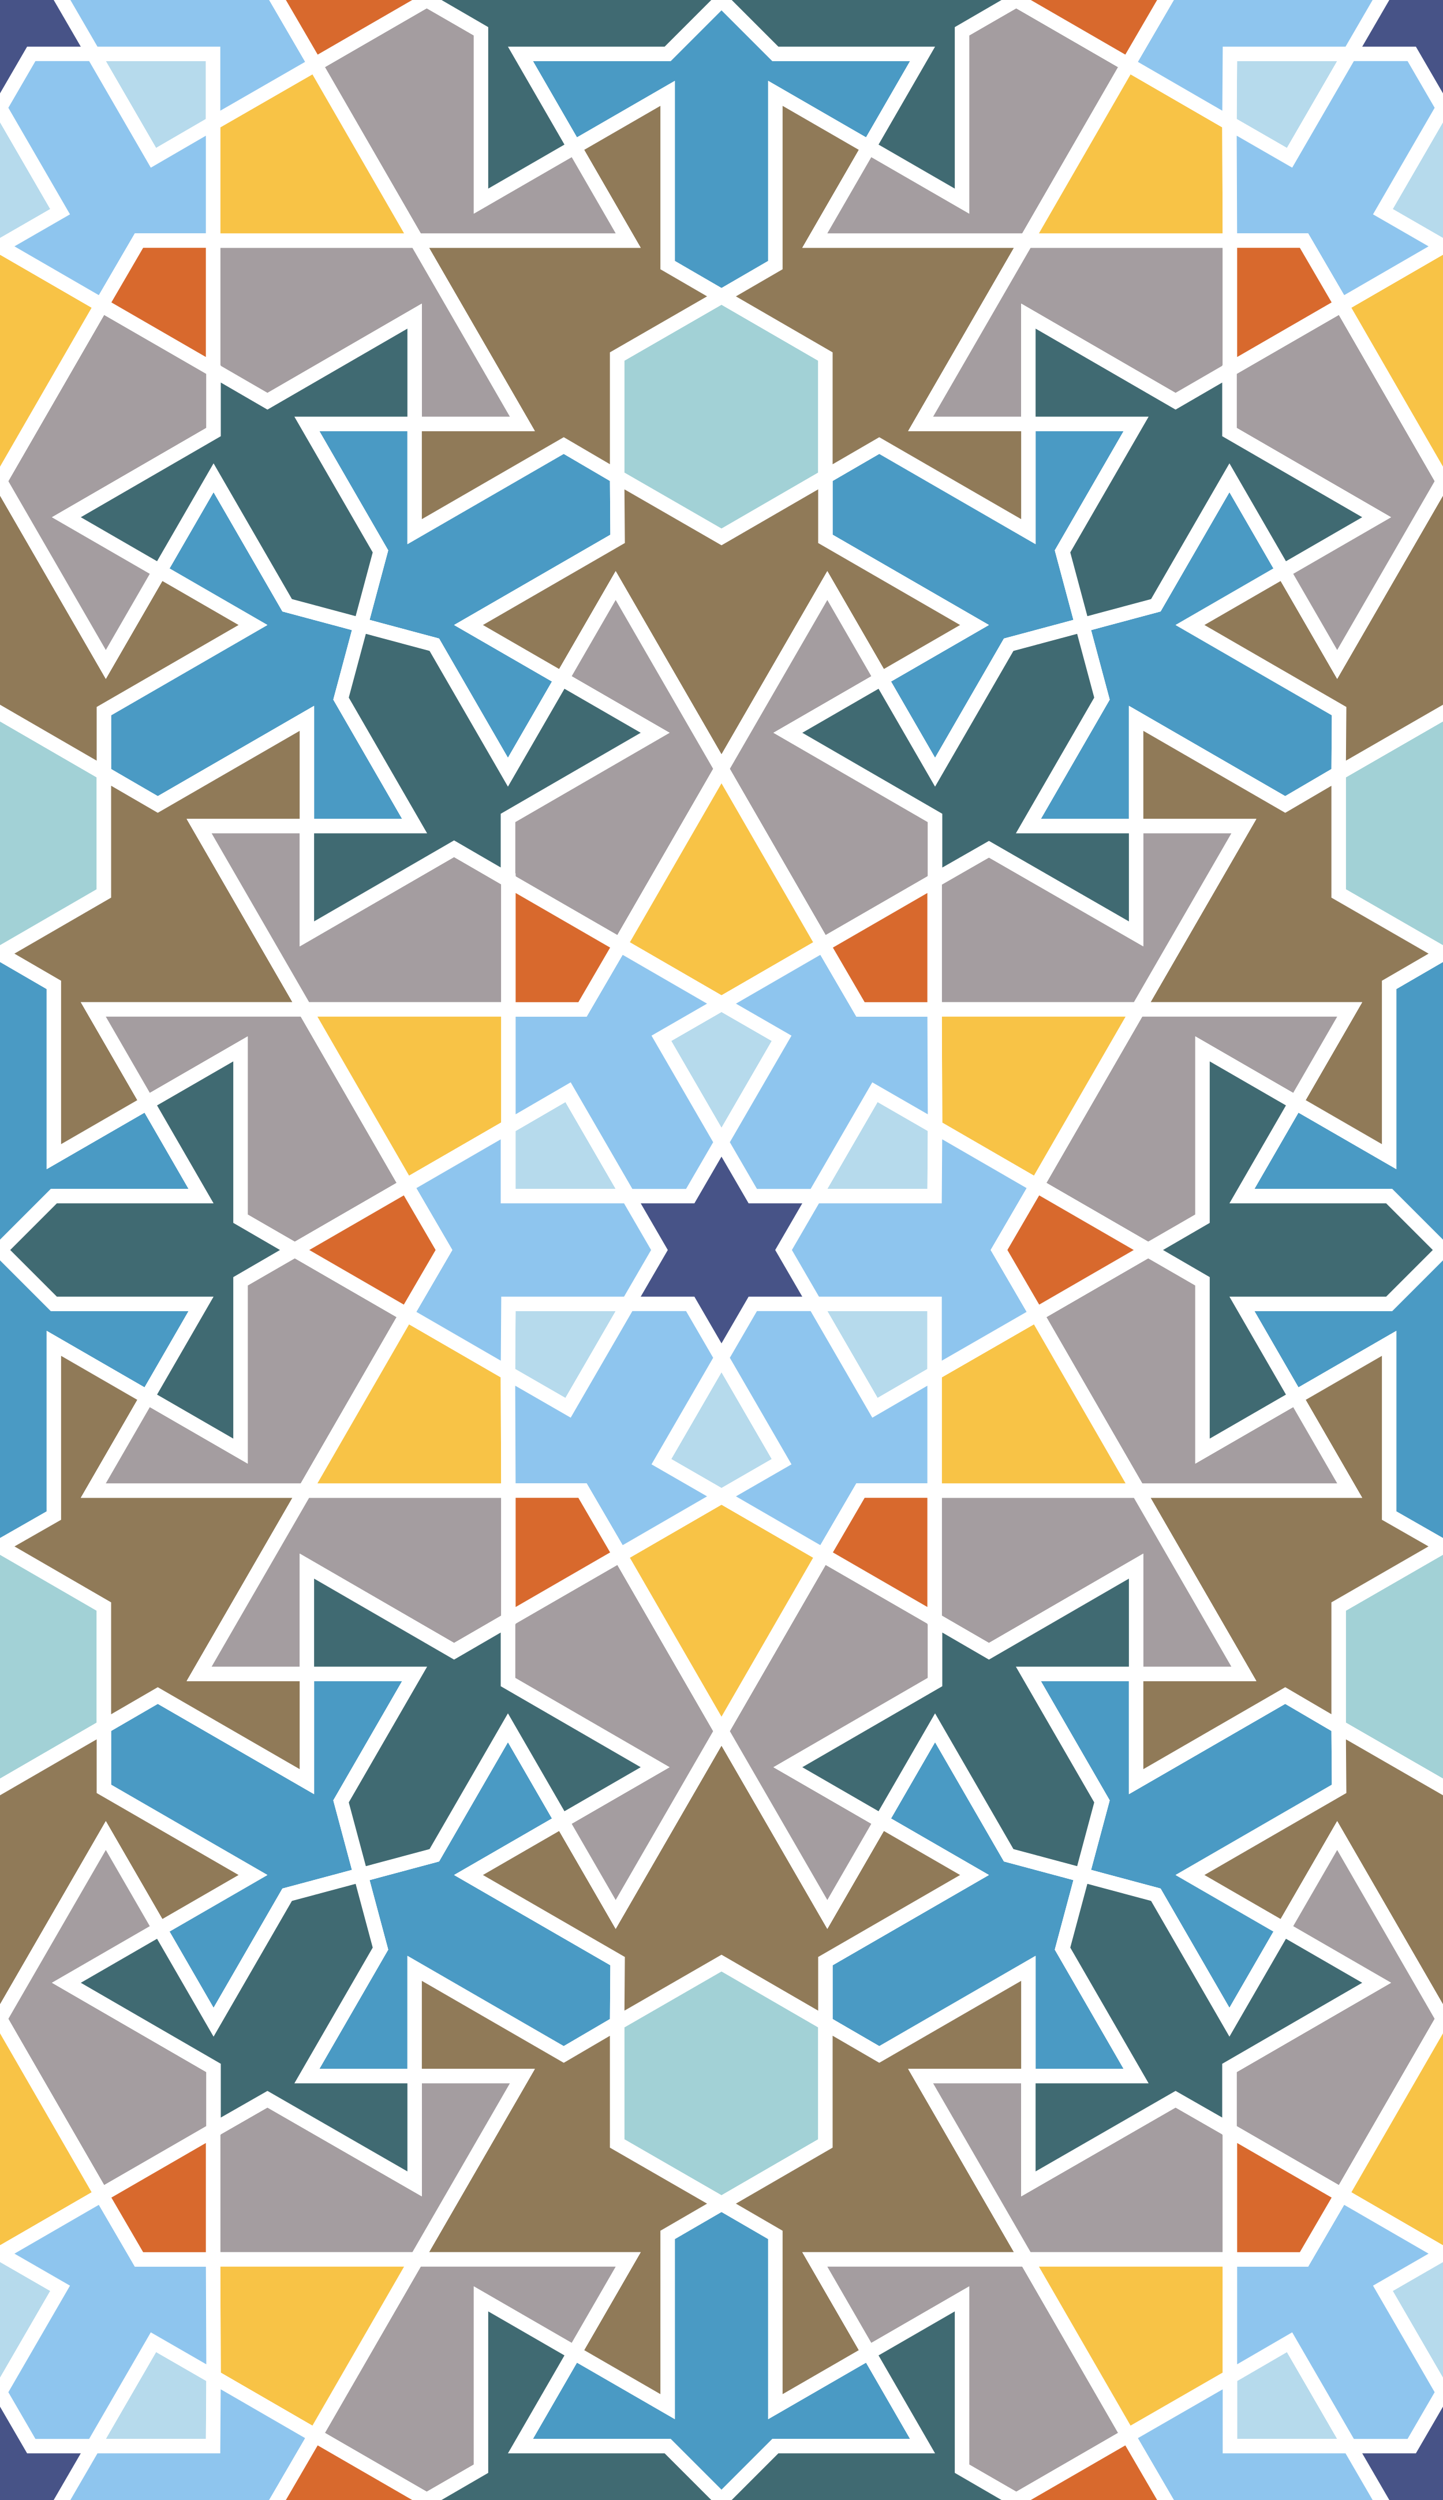 <svg xmlns="http://www.w3.org/2000/svg" width="300" height="519.6">
  <rect width="100%" height="100%" fill="#333333" stroke="none"/>
  <style>
    :root {
      --golden: #907A58;
      --darkBlue: #475387;
      --beige: #DFD8CC;
      --teal: #4A9AC4;
      --gray: #A49DA0;
      --smaragd: #406A72;
      --sand: #D3BDA7;
      --grayGreen: #A2D1D6;
      --blueGray: #758390;
      --lightBrown: #AA8858;
      --blue1: #8EC5EE;
      --blue2: #8CC6EA;
      --blue3: #B6DAEC;
      --rust: #D8692D;
      --yellow: #F8C346;
    }
    .shape-1{fill:#475387}
    .shape-2{fill:#A2D1D6}
    .shape-3{fill:#4A9AC4}
    .shape-4{fill:#907A58}
    .shape-5{fill:#A49DA0}
    .shape-6{fill:#B6DAEC}
    .shape-7{fill:#F8C346}
    .shape-8{fill:#8EC5EE}
    .shape-9{fill:#406A72}
    .shape-10{fill:#D8692D}
    .line{stroke:#fff;stroke-width:3px}
    .guides{ stroke: #4FFF4F; display: none; fill: none}

  </style>
  <g id="pattern" class="line">
    <path class="shape-1" d="M-21.7 -11.2H321.6V530.8H-21.7z"/>
    <path class="shape-2" d="M150 458L128.3 445.5 128.3 420.5 150 408 171.6 420.5 171.6 445.5zM171.6 99.1L150 111.6 128.3 99.1 128.3 74.1 150 61.6 171.6 74.1zM300 198.2L278.3 185.7 278.3 160.7 300 148.2 321.6 160.7 321.6 185.7zM321.6 358.9L300 371.4 278.3 358.9 278.3 333.9 300 321.4 321.6 333.9zM0 198.2L-21.7 185.7-21.7 160.7 0 148.2 21.6 160.7 21.6 185.7zM21.6 358.9L0 371.4-21.7 358.9-21.7 333.9 0 321.4 21.6 333.9z"/>
    <path class="shape-3" d="M150 458L138.8 464.5 138.8 500.2 119.4 489 108.2 508.4 138.8 508.4 150 519.6 161.2 508.4 191.8 508.4 180.6 489 161.2 500.2 161.2 464.5zM171.6 420.5L182.8 427 213.8 409.1 213.8 431.5 236.2 431.5 220.9 405 225 389.7 209.7 385.6 194.4 359.1 183.2 378.5 202.6 389.7 171.6 407.6zM128.3 420.5L128.4 407.6 97.4 389.7 116.8 378.5 105.6 359.1 90.3 385.6 75 389.7 79.1 405 63.8 431.5 86.2 431.5 86.2 409.1 117.2 427zM171.6 99.1L171.6 112 202.6 129.9 183.2 141.1 194.4 160.5 209.7 134 225 129.9 220.9 114.6 236.2 88.1 213.8 88.1 213.8 110.5 182.8 92.6zM150 61.6L161.2 55.1 161.2 19.4 180.6 30.6 191.8 11.2 161.2 11.2 150 0 138.8 11.2 108.2 11.2 119.4 30.6 138.8 19.4 138.8 55.1zM128.3 99.1L117.2 92.6 86.2 110.5 86.2 88.1 63.8 88.1 79.1 114.6 75 129.9 90.3 134 105.6 160.5 116.8 141.1 97.4 129.9 128.4 112zM300 198.2L288.8 204.7 288.8 240.4 269.4 229.2 258.2 248.6 288.8 248.6 300 259.8 311.2 248.6 341.8 248.6 330.6 229.2 311.2 240.4 311.2 204.7zM278.3 160.7L278.4 147.8 247.4 129.9 266.8 118.7 255.6 99.3 240.3 125.8 225 129.9 229.1 145.2 213.8 171.7 236.2 171.7 236.2 149.3 267.2 167.2zM300 321.4L311.2 315 311.2 279.2 330.6 290.4 341.8 271 311.2 271 300 259.8 288.8 271 258.2 271 269.4 290.4 288.8 279.2 288.8 315zM278.3 358.9L267.2 352.4 236.2 370.3 236.2 347.9 213.8 347.9 229.1 374.4 225 389.7 240.3 393.8 255.6 420.3 266.8 400.9 247.4 389.7 278.4 371.8zM0 198.2L-11.2 204.7-11.2 240.4-30.6 229.2-41.8 248.6-11.2 248.6 0 259.8 11.2 248.6 41.8 248.6 30.6 229.2 11.2 240.4 11.2 204.7zM21.6 160.7L32.8 167.2 63.8 149.3 63.8 171.7 86.2 171.7 70.9 145.2 75 129.9 59.7 125.8 44.4 99.3 33.2 118.7 52.6 129.9 21.6 147.8zM21.6 358.9L21.6 371.8 52.6 389.7 33.2 400.9 44.4 420.3 59.7 393.8 75 389.7 70.9 374.4 86.2 347.9 63.8 347.9 63.8 370.3 32.8 352.4zM0 321.4L11.2 315 11.2 279.2 30.6 290.4 41.8 271 11.2 271 0 259.8-11.2 271-41.8 271-30.6 290.4-11.2 279.2-11.2 315z"/>
    <g>
      <path class="shape-4" d="M128.3 445.5L128.3 420.5 117.2 427 86.2 409.1 86.2 431.5 108.6 431.5 86.6 469.6 86.6 469.6 86.6 469.6 86.6 469.6 86.6 469.6 130.6 469.6 119.4 489 138.8 500.2 138.8 464.5 150 458zM171.6 445.5L150 458 161.2 464.5 161.2 500.2 180.6 489 169.4 469.6 213.4 469.6 213.4 469.6 213.4 469.6 213.4 469.6 213.4 469.6 191.4 431.5 213.8 431.5 213.8 409.1 182.8 427 171.6 420.5zM150 408L171.6 420.5 171.6 407.6 202.6 389.7 183.2 378.5 172 397.9 150 359.8 150 359.8 150 359.8 150 359.8 150 359.8 128 397.9 116.8 378.5 97.4 389.7 128.4 407.6 128.3 420.5zM150 111.6L128.3 99.1 128.4 112 97.4 129.9 116.8 141.1 128 121.7 150 159.8 150 159.8 150 159.8 150 159.8 150 159.8 172 121.7 183.2 141.1 202.6 129.9 171.6 112 171.6 99.1zM171.6 74.1L171.6 99.1 182.8 92.6 213.8 110.5 213.8 88.1 191.4 88.1 213.4 50 213.4 50 213.4 50 213.4 50 213.4 50 169.4 50 180.6 30.6 161.2 19.4 161.2 55.1 150 61.6zM128.3 74.1L150 61.6 138.8 55.1 138.8 19.4 119.4 30.6 130.6 50 86.6 50 86.6 50 86.6 50 86.6 50 86.6 50 108.6 88.1 86.2 88.1 86.2 110.5 117.2 92.6 128.3 99.1zM278.3 185.7L278.3 160.7 267.2 167.2 236.2 149.3 236.2 171.7 258.6 171.7 236.6 209.8 236.6 209.8 236.6 209.8 236.6 209.8 236.6 209.8 280.6 209.8 269.4 229.2 288.8 240.4 288.8 204.7 300 198.2zM300 148.2L321.6 160.7 321.6 147.8 352.6 129.9 333.2 118.7 322 138.1 300 100 300 100 300 100 300 100 300 100 278 138.1 266.8 118.7 247.4 129.9 278.4 147.8 278.3 160.7zM300 371.4L278.3 358.9 278.4 371.8 247.4 389.7 266.8 400.9 278 381.5 300 419.6 300 419.6 300 419.6 300 419.6 300 419.6 322 381.5 333.2 400.9 352.6 389.7 321.6 371.8 321.6 358.9zM278.3 333.9L300 321.4 288.8 315 288.8 279.2 269.4 290.4 280.6 309.8 236.6 309.8 236.6 309.8 236.6 309.8 236.6 309.8 236.6 309.8 258.6 347.9 236.2 347.9 236.2 370.3 267.2 352.4 278.3 358.9zM21.6 185.7L0 198.2 11.2 204.7 11.2 240.4 30.6 229.2 19.4 209.8 63.4 209.8 63.4 209.8 63.4 209.8 63.4 209.8 63.4 209.8 41.4 171.7 63.8 171.7 63.8 149.3 32.8 167.2 21.6 160.7zM0 148.2L21.6 160.7 21.6 147.8 52.6 129.9 33.2 118.7 22 138.1 0 100 0 100 0 100 0 100 0 100-22 138.1-33.2 118.7-52.6 129.9-21.6 147.8-21.6 160.7zM0 371.4L-21.7 358.9-21.6 371.8-52.6 389.7-33.2 400.9-22 381.5 0 419.6 0 419.6 0 419.6 0 419.6 0 419.6 22 381.5 33.2 400.9 52.6 389.7 21.6 371.8 21.6 358.9zM21.6 333.9L21.6 358.9 32.8 352.4 63.8 370.3 63.8 347.9 41.4 347.9 63.4 309.8 63.4 309.8 63.4 309.8 63.4 309.8 63.4 309.8 19.4 309.8 30.6 290.4 11.2 279.2 11.2 315 0 321.4z"/>
    </g>
    <g>
      <path class="shape-5" d="M130.6 469.6L86.6 469.6 65.5 506.2 88.7 519.6 100 513.1 100 477.8 119.4 489zM108.6 431.5L86.6 469.6 44.3 469.6 44.3 442.8 55.6 436.3 86.2 453.9 86.2 431.5zM191.4 431.5L213.4 469.6 255.7 469.6 255.7 442.8 244.4 436.3 213.8 453.9 213.8 431.5zM169.4 469.6L213.4 469.6 234.5 506.2 211.3 519.6 200 513.1 200 477.8 180.6 489zM128 397.9L150 359.8 128.9 323.2 105.6 336.6 105.6 349.6 136.2 367.3 116.8 378.5zM172 397.9L150 359.8 171.1 323.2 194.4 336.6 194.4 349.6 163.8 367.3 183.2 378.5zM172 121.7L150 159.8 171.1 196.4 194.4 183 194.4 170 163.8 152.3 183.2 141.1zM128 121.7L150 159.8 128.9 196.4 105.6 183 105.6 170 136.2 152.3 116.8 141.1zM169.4 50L213.4 50 234.5 13.4 211.3 0 200 6.5 200 41.8 180.6 30.6zM191.4 88.1L213.4 50 255.7 50 255.7 76.9 244.4 83.4 213.8 65.7 213.8 88.1zM108.6 88.1L86.6 50 44.3 50 44.3 76.9 55.6 83.4 86.2 65.7 86.2 88.1zM130.6 50L86.6 50 65.5 13.4 88.7 0 100 6.5 100 41.8 119.4 30.6zM280.6 209.8L236.6 209.8 215.5 246.4 238.7 259.8 250 253.3 250 218 269.4 229.2z"/>
      <path class="shape-5" d="M258.6 171.7L236.6 209.8 194.3 209.8 194.3 183 205.6 176.5 236.2 194.1 236.2 171.7zM278 138.1L300 100 278.9 63.4 255.6 76.8 255.6 89.8 286.2 107.5 266.8 118.7zM278 381.5L300 419.6 278.9 456.2 255.6 442.8 255.6 429.8 286.2 412.1 266.8 400.9zM258.6 347.9L236.6 309.8 194.3 309.8 194.3 336.7 205.6 343.2 236.2 325.5 236.2 347.9zM280.6 309.8L236.6 309.8 215.5 273.2 238.7 259.8 250 266.3 250 301.6 269.4 290.4zM41.4 171.7L63.4 209.8 105.7 209.8 105.7 182.9 94.4 176.4 63.8 194.1 63.8 171.7zM19.4 209.8L63.4 209.8 84.5 246.4 61.3 259.8 50 253.3 50 218 30.6 229.2zM22 138.1L0 100 21.1 63.4 44.4 76.8 44.4 89.8 13.8 107.5 33.2 118.7zM22 381.5L0 419.6 21.1 456.2 44.4 442.8 44.4 429.8 13.8 412.1 33.2 400.9zM19.4 309.8L63.4 309.8 84.5 273.2 61.3 259.8 50 266.3 50 301.6 30.6 290.4zM41.4 347.9L63.4 309.8 105.7 309.8 105.7 336.7 94.4 343.2 63.8 325.5 63.8 347.9z"/>
    </g>
    <g>
      <path class="shape-6" d="M31.9 486.8L44.4 494 44.3 508.4 19.4 508.4zM255.7 508.4L255.7 494 268.1 486.8 280.6 508.4zM162.5 303.8L150 311 137.5 303.8 150 282.2zM137.5 215.8L150 208.6 162.5 215.8 150 237.4zM268.1 32.8L255.6 25.6 255.7 11.2 280.6 11.2zM44.3 11.2L44.3 25.6 31.9 32.8 19.4 11.2zM181.9 227L194.4 234.2 194.3 248.6 169.4 248.6zM312.5 44L300 51.2 287.5 44 300 22.4zM287.5 475.6L300 468.4 312.5 475.6 300 497.2zM194.3 271L194.3 285.4 181.9 292.6 169.4 271zM105.7 248.6L105.7 234.2 118.1 227 130.6 248.6zM12.5 44L0 51.2-12.5 44 0 22.4zM-12.5 475.6L0 468.4 12.5 475.6 0 497.2zM118.1 292.6L105.6 285.4 105.7 271 130.6 271z"/>
    </g>
    <g>
      <path class="shape-7" d="M44.3 469.6L86.6 469.6 65.5 506.2 44.4 494zM234.5 506.2L213.4 469.6 255.7 469.6 255.7 494zM171.1 323.2L150 359.8 128.9 323.2 150 311zM128.9 196.4L150 159.8 171.1 196.4 150 208.6zM255.7 50L213.4 50 234.5 13.4 255.6 25.6zM65.5 13.4L86.6 50 44.3 50 44.3 25.6zM194.3 209.8L236.6 209.8 215.5 246.4 194.4 234.2zM321.1 63.4L300 100 278.9 63.4 300 51.2zM278.9 456.2L300 419.6 321.1 456.2 300 468.4zM215.5 273.2L236.6 309.8 194.3 309.8 194.3 285.4zM84.5 246.4L63.4 209.8 105.7 209.8 105.7 234.2zM21.1 63.4L0 100-21.1 63.4 0 51.2zM-21.1 456.2L0 419.6 21.1 456.2 0 468.4zM105.7 309.8L63.4 309.8 84.5 273.2 105.6 285.4z"/>
    </g>
    <g>
      <path class="shape-8" d="M215.5 246.4L194.4 234.2 194.3 248.6 169.4 248.6 162.9 259.8 169.4 271 194.3 271 194.3 285.4 215.5 273.2 207.7 259.8z"/>
      <path class="shape-8" d="M171.1 196.4L150 208.6 162.5 215.8 150 237.4 156.5 248.6 169.4 248.6 181.9 227 194.4 234.2 194.3 209.8 178.9 209.8zM21.1 456.2L0 468.4 12.5 475.6 0 497.2 6.5 508.4 19.4 508.4 31.9 486.8 44.4 494 44.3 469.6 28.9 469.6zM105.7 209.8L105.7 234.2 118.1 227 130.6 248.6 143.5 248.6 150 237.4 137.5 215.8 150 208.6 128.9 196.4 121.1 209.8zM255.7 469.6L255.7 494 268.1 486.8 280.6 508.4 293.5 508.4 300 497.2 287.5 475.6 300 468.4 278.9 456.2 271.1 469.6zM84.5 273.2L105.6 285.4 105.7 271 130.6 271 137.1 259.8 130.6 248.6 105.6 248.6 105.6 234.2 84.5 246.4 92.3 259.8z"/>
      <path class="shape-8" d="M128.9 323.2L150 311 137.5 303.8 150 282.2 143.5 271 130.6 271 118.1 292.6 105.6 285.4 105.7 309.8 121.1 309.8zM278.9 63.4L300 51.2 287.5 44 300 22.4 293.5 11.2 280.6 11.2 268.1 32.8 255.6 25.6 255.7 50 271.1 50zM194.3 309.8L194.3 285.4 181.9 292.6 169.4 271 156.5 271 150 282.2 162.5 303.8 150 311 171.1 323.2 178.9 309.8zM44.3 50L44.3 25.6 31.9 32.8 19.4 11.2 6.5 11.2 0 22.4 12.5 44 0 51.2 21.1 63.4 28.9 50z"/>
    </g>
    <g>
      <path class="shape-9" d="M300 259.8L288.8 248.6 258.2 248.6 269.4 229.2 250 218 250 253.3 238.8 259.8 250 266.3 250 301.6 269.4 290.4 258.2 271 288.8 271zM225 129.9L209.7 134 194.4 160.5 183.2 141.1 163.8 152.3 194.4 170 194.4 182.9 205.6 176.5 236.2 194.1 236.2 171.7 213.8 171.7 229.1 145.2zM75 389.7L59.7 393.8 44.4 420.3 33.2 400.9 13.8 412.1 44.4 429.8 44.4 442.7 55.6 436.3 86.2 453.9 86.2 431.5 63.8 431.5 79.1 405zM75 129.9L70.9 145.2 86.2 171.7 63.8 171.7 63.8 194.1 94.4 176.4 105.6 182.9 105.6 170 136.2 152.3 116.8 141.1 105.6 160.5 90.3 134zM225 389.7L220.9 405 236.2 431.5 213.8 431.5 213.8 453.9 244.4 436.3 255.6 442.7 255.6 429.8 286.2 412.1 266.8 400.9 255.6 420.3 240.3 393.8zM0 259.8L11.2 271 41.8 271 30.6 290.4 50 301.6 50 266.3 61.2 259.8 50 253.3 50 218 30.6 229.2 41.8 248.6 11.2 248.6zM75 389.7L90.3 385.6 105.6 359.1 116.8 378.5 136.2 367.3 105.6 349.6 105.6 336.7 94.4 343.2 63.8 325.5 63.8 347.9 86.2 347.9 70.9 374.4zM225 129.9L240.3 125.8 255.6 99.3 266.8 118.7 286.2 107.5 255.6 89.8 255.6 76.9 244.4 83.4 213.8 65.7 213.8 88.1 236.2 88.1 220.9 114.6zM225 389.7L229.1 374.4 213.8 347.9 236.2 347.9 236.2 325.5 205.6 343.2 194.4 336.7 194.4 349.6 163.8 367.3 183.2 378.5 194.4 359.1 209.7 385.6zM75 129.9L79.1 114.6 63.8 88.1 86.2 88.1 86.2 65.7 55.6 83.4 44.4 76.9 44.4 89.8 13.8 107.5 33.2 118.7 44.4 99.3 59.7 125.8z"/>
    </g>
    <g>
      <path class="shape-10" d="M211.3 0L234.5 13.4 242.3 0M238.7 259.8L238.7 259.8 238.7 259.8 215.5 246.4 207.7 259.8 215.5 273.2 238.7 259.8 238.7 259.8z"/>
      <path class="shape-8" d="M65.5 -13.4L44.4 -25.6 44.3 -11.2 19.4 -11.2 12.9 0 19.4 11.2 44.3 11.2 44.3 25.6 65.5 13.4 57.7 0z"/>
      <path class="shape-9" d="M150 0L138.8 -11.2 108.2 -11.2 119.4 -30.6 100 -41.8 100 -6.5 88.8 0 100 6.5 100 41.8 119.4 30.6 108.2 11.2 138.8 11.2z"/>
      <path class="shape-10" d="M88.7 0L88.7 0 88.7 0 65.5-13.4 57.7 0 65.5 13.4 88.7 0 88.7 0zM194.3 183L194.3 183 194.3 183 171.1 196.4 178.9 209.8 194.3 209.8 194.3 183 194.3 183zM44.3 442.8L44.3 442.8 44.3 442.8 21.1 456.2 28.9 469.6 44.3 469.6 44.3 442.8 44.3 442.8zM105.7 183L105.6 183 105.7 183 105.7 209.8 121.1 209.8 128.9 196.4 105.7 183 105.7 183zM255.7 442.8L255.7 442.8 255.7 442.8 255.7 469.6 271.1 469.6 278.9 456.2 255.7 442.8 255.7 442.8zM61.3 259.8L61.3 259.8 61.3 259.8 84.5 273.2 92.3 259.8 84.5 246.4 61.3 259.8 61.3 259.8z"/>
      <path class="shape-8" d="M234.5 13.4L255.6 25.6 255.7 11.2 280.6 11.2 287.1 0 280.6 -11.2 255.6 -11.2 255.6 -25.6 234.5 -13.4 242.3 0z"/>
      <path class="shape-9" d="M150 0L161.2 11.2 191.8 11.2 180.6 30.6 200 41.8 200 6.5 211.2 0 200 -6.5 200 -41.8 180.6 -30.6 191.8 -11.2 161.2 -11.2z"/>
      <path class="shape-10" d="M211.3 0L211.3 0 211.3 0 234.5 13.4 242.3 0 234.5 -13.4 211.3 0 211.3 0z"/>
      <path class="shape-8" d="M65.5 506.2L44.4 494 44.3 508.4 19.4 508.4 12.9 519.6 19.4 530.8 44.3 530.8 44.3 545.2 65.5 533 57.7 519.6z"/>
      <path class="shape-9" d="M150 519.6L138.8 508.4 108.2 508.4 119.4 489 100 477.8 100 513.1 88.8 519.6 100 526.1 100 561.4 119.4 550.2 108.2 530.8 138.8 530.8z"/>
      <path class="shape-10" d="M88.7 519.6L88.7 519.6 88.7 519.6 65.5 506.2 57.7 519.6 65.5 533 88.7 519.6 88.7 519.6z"/>
      <path class="shape-8" d="M234.5 533L255.6 545.2 255.7 530.8 280.6 530.8 287.1 519.6 280.6 508.4 255.7 508.4 255.7 494 234.5 506.2 242.3 519.6z"/>
      <path class="shape-9" d="M150 519.6L161.2 530.8 191.8 530.8 180.6 550.2 200 561.4 200 526.1 211.2 519.6 200 513.1 200 477.8 180.6 489 191.8 508.4 161.2 508.4z"/>
      <path class="shape-10" d="M211.3 519.6L211.3 519.6 211.3 519.6 234.5 533 242.3 519.6 234.5 506.2 211.3 519.6 211.3 519.6zM105.7 336.6L105.7 336.6 105.7 336.6 128.9 323.2 121.1 309.8 105.7 309.8 105.7 336.6 105.7 336.6zM255.7 76.8L255.7 76.8 255.7 76.8 278.9 63.4 271.1 50 255.7 50 255.7 76.8 255.7 76.8zM194.3 336.6L194.3 336.6 194.3 336.6 194.3 309.8 178.9 309.8 171.1 323.2 194.3 336.6 194.3 336.6zM44.3 76.8L44.3 76.8 44.3 76.8 44.3 50 28.9 50 21.1 63.4 44.3 76.8 44.3 76.8z"/>
    </g>
  </g>
  <g class="guides">
    <path d="M0 519.6L75 389.7 150 259.8 225 389.7 300 519.6 150 519.6zM300 519.6L75 389.7M150 259.8L150 519.6M0 519.6L225 389.7"/>
    <circle cx="150" cy="433" r="25"/>
    <path d="M150 458L128.4 445.5 128.4 420.5 150 408 171.6 420.5 171.6 445.5z"/>
    <g>
      <circle cy="519.6" r="100"/>
      <circle cx="150" cy="519.6" r="43.3"/>
      <path d="M150 562.9L119.4 550.2 106.7 519.6 119.4 489 150 476.3 180.6 489 193.3 519.6 180.6 550.2zM161.2 464.5L150 458M150 458L138.8 464.5M130.6 469.6L101.7 519.6M169.4 469.6L198.3 519.6M6.5 508.4L293.5 508.4M150 519.6L138.8 508.4M150 519.6L161.2 508.4M138.8 519.6L138.8 464.5M161.2 519.6L161.2 464.5M86.6 469.6L213.4 469.6"/>
      <circle cx="119.4" cy="489" r="22.4"/>
      <circle cx="180.6" cy="489" r="22.4"/>
      <path d="M88.7 519.6L108.2 508.4M88.7 519.6L22.2 481.2"/>
    </g>
    <g>
      <circle cx="300" cy="519.6" r="100"/>
      <circle cx="225" cy="389.7" r="43.3"/>
      <path d="M262.5 368.1L266.8 400.9 246.6 427.2 213.8 431.5 187.5 411.4 183.2 378.5 203.3 352.2 236.2 347.9zM171.6 407.6L171.6 420.5M171.7 420.5L182.8 427M191.4 431.5L249.1 431.5M172 397.9L200.8 347.9M287.1 519.6L143.5 271M225 389.7L220.9 405M225 389.7L209.7 385.6M230.6 399.4L182.8 427M219.4 380L171.6 407.6M213.4 469.6L150 359.8"/>
      <circle cx="213.8" cy="431.5" r="22.4"/>
      <circle cx="183.2" cy="378.5" r="22.4"/>
      <path d="M255.7 442.8L236.2 431.5M255.7 442.8L255.7 519.6"/>
    </g>
    <g>
      <circle cx="150" cy="259.8" r="100"/>
      <circle cx="75" cy="389.7" r="43.3"/>
      <path d="M37.5 368.1L63.8 347.9 96.6 352.2 116.8 378.5 112.5 411.4 86.2 431.5 53.3 427.2 33.2 400.9zM117.2 427L128.4 420.5M128.4 420.5L128.4 407.6M128 397.9L99.1 347.9M108.6 431.5L50.8 431.5M156.4 271L12.9 519.6M75 389.7L90.3 385.6M75 389.7L79.1 405M80.6 380L128.4 407.6M69.4 399.4L117.2 427M150 359.8L86.6 469.6"/>
      <circle cx="116.8" cy="378.5" r="22.4"/>
      <circle cx="86.2" cy="431.5" r="22.4"/>
      <path d="M105.6 336.6L105.6 359.1M105.7 336.6L172.2 298.2"/>
    </g>
    <g>
      <path d="M450 259.8L225 389.7M150 259.8L375 389.7M300 519.6L300 259.8"/>
      <circle cx="300" cy="346.4" r="25"/>
      <path d="M321.6 358.9L300 371.4 278.4 358.9 278.4 333.9 300 321.4 321.6 333.9z"/>
      <g>
        <path d="M332.8 352.4L321.6 358.9M321.6 358.9L321.6 371.8M322 381.6L350.8 431.5M341.4 347.9L399.1 347.9M293.5 508.4L437.1 259.8M375 389.7L359.7 393.8M375 389.7L370.9 374.4M369.4 399.4L321.6 371.8M380.6 380L332.8 352.4M300 419.6L363.4 309.8"/>
        <circle cx="333.2" cy="400.9" r="22.4"/>
        <circle cx="363.8" cy="347.9" r="22.4"/>
        <path d="M344.4 442.8L344.4 420.3M344.3 442.8L277.8 481.2"/>
      </g>
      <g>
        <circle cx="300" cy="259.8" r="43.3"/>
        <path d="M300 216.5L330.6 229.2 343.3 259.8 330.6 290.4 300 303.1 269.4 290.4 256.7 259.8 269.4 229.2zM288.8 315L300 321.4M300 321.4L311.2 315M319.4 309.8L348.3 259.8M280.6 309.8L251.7 259.8M443.5 271L156.5 271M300 259.8L311.2 271M300 259.8L288.8 271M311.2 259.8L311.2 315M288.8 259.8L288.8 315M363.4 309.8L236.6 309.8"/>
        <circle cx="330.6" cy="290.4" r="22.4"/>
        <circle cx="269.4" cy="290.4" r="22.4"/>
        <path d="M361.3 259.8L341.8 271M361.3 259.8L427.8 298.2"/>
      </g>
      <g>
        <path d="M278.4 371.8L278.4 358.9M278.3 358.9L267.2 352.4M258.6 347.9L200.8 347.9M278 381.5L249.1 431.5M162.9 259.8L306.5 508.4M225 389.7L229.1 374.4M225 389.7L240.3 393.8M219.4 380L267.2 352.4M230.6 399.4L278.4 371.8M236.6 309.8L300 419.6"/>
        <circle cx="236.2" cy="347.9" r="22.4"/>
        <circle cx="266.8" cy="400.9" r="22.4"/>
        <path d="M194.3 336.7L213.8 347.9M194.3 336.6L194.3 259.8"/>
      </g>
    </g>
    <g>
      <path d="M450 259.8L300 259.8 150 259.8 225 129.9 300 0 375 129.9zM300 0L300 259.8M150 259.8L375 129.9M450 259.8L225 129.9"/>
      <circle cx="300" cy="173.2" r="25"/>
      <path d="M321.6 160.7L321.6 185.7 300 198.2 278.4 185.7 278.4 160.7 300 148.2z"/>
      <g>
        <path d="M321.6 147.8L321.6 160.7M321.7 160.8L332.8 167.2M341.4 171.8L399.1 171.8M322 138.1L350.8 88.1M437.1 259.8L293.5 11.2M375 129.9L370.9 145.2M375 129.9L359.7 125.8M380.6 139.6L332.8 167.2M369.4 120.2L321.6 147.8M363.4 209.8L300 100.1"/>
        <circle cx="363.8" cy="171.8" r="22.4"/>
        <circle cx="333.2" cy="118.7" r="22.4"/>
        <path d="M405.7 183L386.2 171.8M405.6 183L405.6 259.8"/>
      </g>
      <g>
        <circle cx="300" r="100"/>
        <circle cx="225" cy="129.9" r="43.3"/>
        <path d="M187.5 108.3L213.8 88.1 246.6 92.4 266.8 118.7 262.5 151.6 236.2 171.8 203.3 167.4 183.2 141.1zM267.2 167.2L278.4 160.7M278.4 160.7L278.4 147.8M278 138.1L249.1 88.1M258.6 171.8L200.8 171.8M306.4 11.3L162.9 259.8M225 129.9L240.3 125.8M225 129.9L229.1 145.2M230.6 120.2L278.4 147.8M219.4 139.6L267.2 167.2M300 100.1L236.6 209.8"/>
        <path d="M286.211,107.539c6.183,10.708,2.514,24.4-8.194,30.584c-10.71,6.182-24.401,2.513-30.583-8.196 c-6.183-10.706-2.514-24.398,8.195-30.582C266.336,93.161,280.03,96.832,286.211,107.539z"/>
        <circle cx="236.2" cy="171.8" r="22.4"/>
        <path d="M255.6 76.9L255.6 99.3M255.6 76.8L322.2 38.4"/>
      </g>
      <g>
        <path d="M311.2 204.7L300 198.2M300 198.2L288.8 204.7M280.6 209.9L251.7 259.8M319.4 209.8L348.3 259.8M156.5 248.6L443.5 248.6M300 259.8L288.8 248.6M300 259.8L311.2 248.7M288.8 259.8L288.8 204.7M311.2 259.8L311.2 204.7M236.6 209.8L363.4 209.8"/>
        <circle cx="269.4" cy="229.2" r="22.4"/>
        <circle cx="330.6" cy="229.2" r="22.4"/>
        <path d="M238.7 259.9L258.2 248.7M238.7 259.8L172.2 221.4"/>
      </g>
    </g>
    <g>
      <path d="M0 0L225 129.9M150 259.8L150 0M300 0L75 129.9"/>
      <circle cx="150" cy="86.6" r="25"/>
      <path d="M150 61.6L171.7 74.1 171.7 99.1 150 111.6 128.4 99.1 128.4 74.1z"/>
      <g>
        <circle cx="150" r="43.3"/>
        <path d="M150-43.3L180.6-30.6 193.3 0 180.6 30.6 150 43.3 119.4 30.6 106.7 0 119.4-30.6zM138.8 55.1L150 61.6M150 61.6L161.2 55.1M169.5 50L198.3 0M130.6 50L101.7 0M293.5 11.2L6.5 11.2M150 0L161.2 11.2M150 0L138.8 11.2M161.2 0L161.2 55.1M138.8 0L138.8 55.1M213.4 50L86.6 50"/>
        <circle cx="180.6" cy="30.6" r="22.4"/>
        <circle cx="119.4" cy="30.6" r="22.4"/>
        <path d="M211.3 0L191.9 11.2M211.3 0L277.8 38.4"/>
      </g>
      <g>
        <circle r="100"/>
        <circle cx="75" cy="129.9" r="43.3"/>
        <path d="M37.5 151.6L33.2 118.7 53.4 92.4 86.2 88.1 112.5 108.3 116.8 141.1 96.7 167.4 63.8 171.7zM128.4 112L128.4 99.1M128.4 99.1L117.2 92.6M108.6 88.1L50.9 88.1M128 121.7L99.2 171.7M13 0L156.5 248.6M75 129.9L79.1 114.6M75 129.9L90.3 134M69.4 120.2L117.2 92.6M80.6 139.6L128.4 112M86.6 50L150 159.8"/>
        <circle cx="86.2" cy="88.1" r="22.4"/>
        <circle cx="116.8" cy="141.1" r="22.4"/>
        <path d="M44.4 76.9L63.8 88.1M44.4 76.8L44.4 0"/>
      </g>
      <g>
        <path d="M182.9 92.6L171.7 99.1M171.7 99.1L171.7 112M172 121.7L200.9 171.7M191.4 88.1L249.2 88.1M143.6 248.6L287.1 0M225 129.9L209.7 134M225 129.9L220.9 114.6M219.4 139.6L171.7 112M230.6 120.2L182.9 92.6M150 159.8L213.4 50"/>
        <circle cx="183.2" cy="141.1" r="22.4"/>
        <circle cx="213.8" cy="88.1" r="22.4"/>
        <path d="M194.4 183L194.4 160.5M194.4 183L127.8 221.4"/>
      </g>
    </g>
    <g>
      <path d="M0 0L75 129.9 150 259.8 0 259.8-150 259.8-75 129.9zM-150 259.8L75 129.9M150 259.8L-75 129.9M0 0L0 259.8"/>
      <circle cy="173.2" r="25"/>
      <path d="M-21.6 160.7L0 148.2 21.7 160.7 21.7 185.7 0 198.2 -21.6 185.7z"/>
      <g>
        <path d="M-32.8 167.2L-21.6 160.7M-21.6 160.7L-21.6 147.8M-22 138.1L-50.8 88.1M-41.4 171.7L-99.1 171.7M6.5 11.2L-137.1 259.8M-75 129.9L-59.7 125.8M-75 129.9L-70.9 145.2M-69.4 120.2L-21.6 147.8M-80.6 139.6L-32.8 167.2M0 100L-63.4 209.8"/>
        <circle cx="-33.2" cy="118.7" r="22.4"/>
        <circle cx="-63.8" cy="171.7" r="22.4"/>
        <path d="M-44.4 76.8L-44.4 99.3M-44.3 76.8L22.2 38.4"/>
      </g>
      <g>
        <circle cy="259.8" r="43.3"/>
        <path d="M0 303.1L-30.6 290.4-43.3 259.8-30.6 229.2 0 216.5 30.6 229.2 43.3 259.8 30.6 290.4zM11.2 204.7L0 198.2M0 198.2L-11.2 204.7M-19.4 209.8L-48.3 259.8M19.4 209.8L48.3 259.8M-143.5 248.6L143.6 248.6M0 259.8L-11.2 248.6M0 259.8L11.2 248.6M-11.2 259.8L-11.2 204.7M11.2 259.8L11.2 204.7M-63.4 209.8L63.4 209.8"/>
        <circle cx="-30.6" cy="229.2" r="22.4"/>
        <circle cx="30.6" cy="229.2" r="22.4"/>
        <path d="M-61.2 259.8L-41.8 248.6M-61.3 259.8L-127.8 221.4"/>
      </g>
      <g>
        <path d="M21.7 147.8L21.7 160.7M21.7 160.7L32.9 167.2M41.5 171.7L99.2 171.7M22 138.1L50.9 88.1M137.1 259.8L-6.4 11.2M75 129.9L70.9 145.2M75 129.9L59.7 125.8M80.6 139.6L32.9 167.2M69.4 120.2L21.7 147.8M63.4 209.8L0 100"/>
        <circle cx="63.8" cy="171.7" r="22.4"/>
        <circle cx="33.2" cy="118.7" r="22.4"/>
        <path d="M105.7 182.9L86.2 171.7M105.7 183L105.7 259.8"/>
      </g>
    </g>
    <g>
      <path d="M0 519.6L0 259.8M150 259.8L-75 389.7M-150 259.8L75 389.7"/>
      <circle cy="346.4" r="25"/>
      <path d="M-21.6 358.9L-21.6 333.9 0 321.4 21.7 333.9 21.7 358.9 0 371.4z"/>
      <g>
        <path d="M-21.6 371.8L-21.6 358.9M-21.6 358.9L-32.8 352.4M-41.4 347.9L-99.1 347.9M-22 381.5L-50.8 431.5M-137 259.8L6.5 508.4M-75 389.7L-70.9 374.4M-75 389.7L-59.7 393.8M-80.6 380L-32.8 352.4M-69.4 399.4L-21.6 371.8M-63.4 309.8L0 419.6M-63.774 325.496c12.365 0 22.389 10.023 22.389 22.388 0 12.366-10.023 22.388-22.39 22.389-12.364 0-22.386-10.025-22.386-22.39C-86.164 335.52-76.138 325.495-63.774 325.496zM-33.154 378.53c12.364.001 22.388 10.024 22.388 22.39 0 12.364-10.024 22.386-22.39 22.388-12.364-.001-22.387-10.022-22.386-22.39C-55.544 388.554-45.518 378.531-33.154 378.53zM-105.6 336.7L-86.2 347.9M-105.6 336.6L-105.6 259.8"/>
      </g>
      <g>
        <path d="M50.017,433.012c47.83,27.615,64.217,88.775,36.604,136.603c-27.615,47.826-88.773,64.217-136.604,36.602 c-47.828-27.613-64.217-88.775-36.602-136.602C-58.971,421.786,2.187,405.397,50.017,433.012z"/>
        <circle cx="75" cy="389.7" r="43.3"/>
        <path d="M112.5 411.4L86.2 431.5 53.4 427.2 33.2 400.9 37.5 368.1 63.8 347.9 96.7 352.2 116.8 378.5zM32.9 352.4L21.7 358.9M21.7 358.9L21.7 371.8M22 381.6L50.9 431.5M41.4 347.9L99.2 347.9M-6.4 508.4L137.1 259.8M75 389.7L59.7 393.8M75 389.7L70.9 374.4M69.4 399.4L21.7 371.8M80.6 380L32.9 352.4M0 419.6L63.4 309.8"/>
        <path d="M13.802,412.112c-6.184-10.707-2.514-24.399,8.193-30.584c10.711-6.181,24.402-2.511,30.584,8.196 c6.182,10.707,2.514,24.398-8.195,30.583C33.677,426.491,19.983,422.819,13.802,412.112z"/>
        <circle cx="63.8" cy="347.9" r="22.4"/>
        <path d="M44.4 442.8L44.4 420.3M44.4 442.8L-22.2 481.2"/>
      </g>
      <g>
        <path d="M-11.2 315L0 321.4M0 321.4L11.2 315M19.5 309.8L48.3 259.8M-19.4 309.8L-48.3 259.8M143.5 271L-143.5 271M0 259.8L11.2 271M0 259.8L-11.2 271M11.2 259.8L11.2 315M-11.2 259.8L-11.2 315M63.4 309.8L-63.4 309.8"/>
        <circle cx="30.6" cy="290.4" r="22.4"/>
        <circle cx="-30.6" cy="290.4" r="22.4"/>
        <path d="M61.3 259.8L41.9 271M61.3 259.8L127.8 298.2"/>
      </g>
    </g>
  </g>
</svg>
